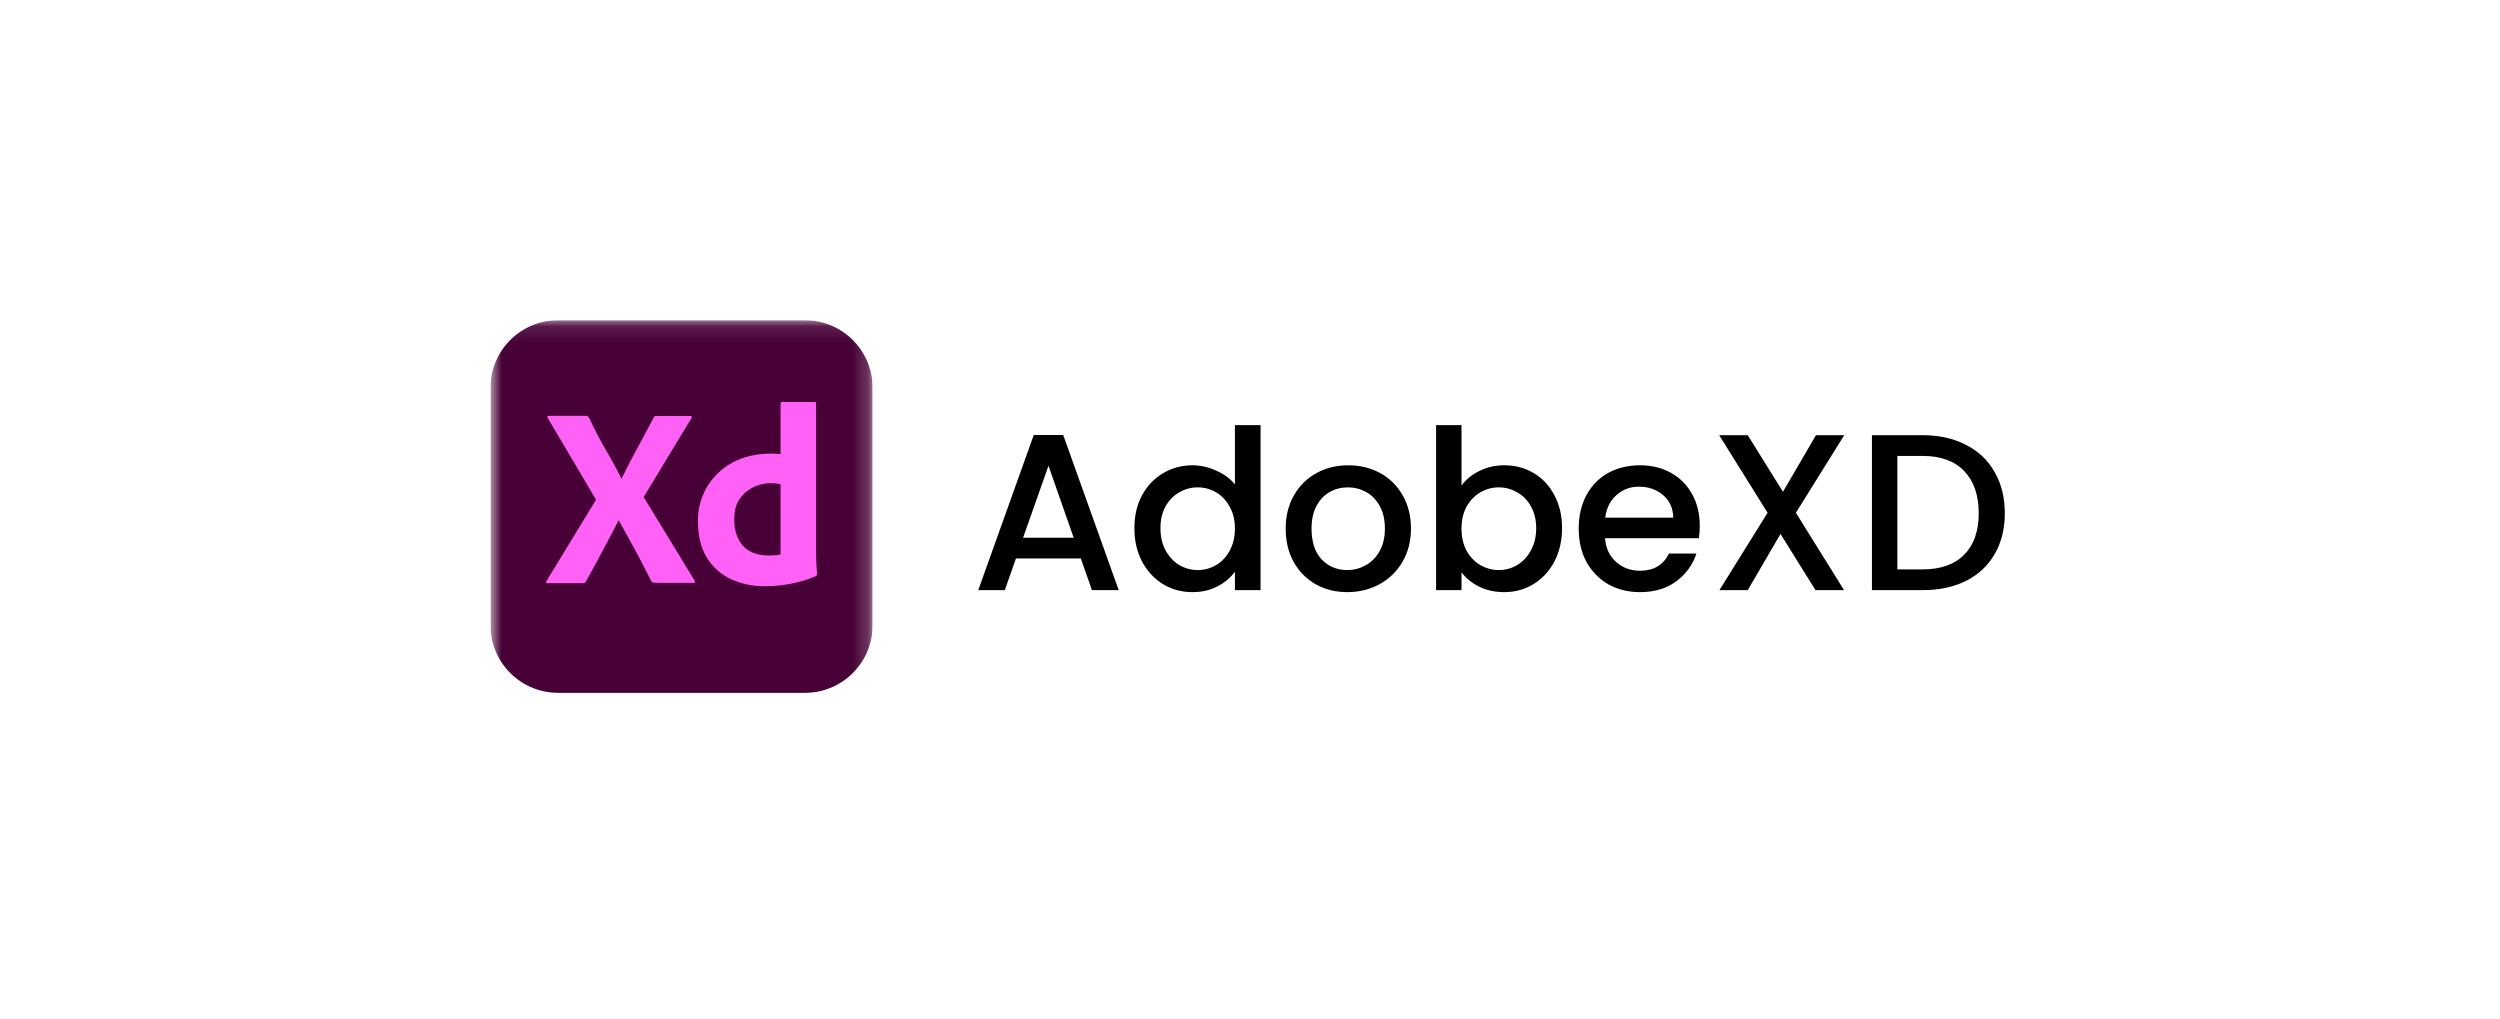 <svg width="157" height="64" viewBox="0 0 157 64" fill="none" xmlns="http://www.w3.org/2000/svg">
<g filter="url(#filter0_d_52_597)">
<rect x="10.801" y="10.5" width="135.49" height="43.2" rx="21.6" fill="white" shape-rendering="crispEdges"/>
<g clip-path="url(#clip0_52_597)">
<g clip-path="url(#clip1_52_597)">
<g clip-path="url(#clip2_52_597)">
<mask id="mask0_52_597" style="mask-type:luminance" maskUnits="userSpaceOnUse" x="30" y="20" width="25" height="25">
<path d="M54.801 20.11H30.801V44.11H54.801V20.11Z" fill="white"/>
</mask>
<g mask="url(#mask0_52_597)">
<path d="M35.051 20.11H50.551C52.901 20.11 54.801 22.01 54.801 24.36V39.26C54.801 41.61 52.901 43.51 50.551 43.51H35.051C32.701 43.51 30.801 41.61 30.801 39.26V24.36C30.801 22.01 32.701 20.11 35.051 20.11Z" fill="#470137"/>
<path d="M43.421 26.264L40.421 31.214L43.621 36.464C43.641 36.504 43.651 36.544 43.641 36.584C43.631 36.624 43.591 36.594 43.531 36.604H41.241C41.081 36.604 40.971 36.594 40.901 36.494C40.691 36.074 40.471 35.664 40.261 35.244C40.051 34.834 39.821 34.414 39.581 33.984C39.341 33.554 39.101 33.124 38.861 32.684H38.841C38.631 33.114 38.401 33.544 38.171 33.974C37.941 34.404 37.711 34.834 37.491 35.254C37.261 35.674 37.031 36.104 36.801 36.514C36.761 36.614 36.681 36.624 36.571 36.624H34.371C34.331 36.624 34.301 36.644 34.301 36.594C34.291 36.554 34.301 36.514 34.321 36.484L37.431 31.384L34.401 26.254C34.371 26.214 34.361 26.174 34.381 26.154C34.401 26.124 34.441 26.114 34.481 26.114H36.751C36.801 26.114 36.851 26.124 36.891 26.134C36.931 26.154 36.961 26.184 36.991 26.224C37.181 26.654 37.401 27.084 37.631 27.514C37.871 27.944 38.101 28.364 38.351 28.784C38.591 29.204 38.811 29.624 39.021 30.054H39.041C39.251 29.614 39.471 29.184 39.691 28.764C39.911 28.344 40.141 27.924 40.371 27.504C40.601 27.084 40.821 26.654 41.041 26.244C41.051 26.204 41.071 26.164 41.101 26.144C41.141 26.124 41.181 26.114 41.231 26.124H43.341C43.391 26.114 43.441 26.144 43.451 26.194C43.461 26.204 43.441 26.244 43.421 26.264Z" fill="#FF61F6"/>
<path d="M48.041 36.814C47.3 36.824 46.56 36.674 45.891 36.364C45.261 36.074 44.74 35.594 44.38 35.004C44.011 34.394 43.831 33.634 43.831 32.724C43.821 31.984 44.011 31.254 44.38 30.614C44.761 29.964 45.31 29.424 45.971 29.064C46.67 28.674 47.511 28.484 48.501 28.484C48.55 28.484 48.62 28.484 48.711 28.494C48.8 28.504 48.901 28.504 49.02 28.514V25.354C49.02 25.284 49.05 25.244 49.12 25.244H51.151C51.2 25.234 51.24 25.274 51.251 25.314C51.251 25.324 51.251 25.334 51.251 25.334V34.854C51.251 35.034 51.261 35.234 51.27 35.454C51.291 35.664 51.3 35.864 51.31 36.034C51.31 36.104 51.281 36.164 51.211 36.194C50.691 36.414 50.141 36.574 49.581 36.674C49.071 36.764 48.56 36.814 48.041 36.814ZM49.02 34.814V30.414C48.931 30.394 48.84 30.374 48.751 30.364C48.641 30.354 48.531 30.344 48.42 30.344C48.031 30.344 47.641 30.424 47.291 30.604C46.95 30.774 46.66 31.024 46.441 31.344C46.221 31.664 46.111 32.094 46.111 32.614C46.1 32.964 46.16 33.314 46.281 33.644C46.38 33.914 46.531 34.154 46.73 34.354C46.92 34.534 47.151 34.674 47.41 34.754C47.681 34.844 47.961 34.884 48.24 34.884C48.391 34.884 48.531 34.874 48.66 34.864C48.791 34.874 48.901 34.854 49.02 34.814Z" fill="#FF61F6"/>
</g>
</g>
</g>
</g>
<path d="M67.875 35.072H63.801L63.101 37.06H61.435L64.921 27.316H66.769L70.255 37.06H68.575L67.875 35.072ZM67.427 33.77L65.845 29.248L64.249 33.77H67.427ZM71.239 33.168C71.239 32.393 71.397 31.707 71.715 31.11C72.041 30.513 72.48 30.051 73.031 29.724C73.591 29.388 74.211 29.22 74.893 29.22C75.397 29.22 75.891 29.332 76.377 29.556C76.871 29.771 77.263 30.06 77.553 30.424V26.7H79.163V37.06H77.553V35.898C77.291 36.271 76.927 36.579 76.461 36.822C76.003 37.065 75.476 37.186 74.879 37.186C74.207 37.186 73.591 37.018 73.031 36.682C72.48 36.337 72.041 35.861 71.715 35.254C71.397 34.638 71.239 33.943 71.239 33.168ZM77.553 33.196C77.553 32.664 77.441 32.202 77.217 31.81C77.002 31.418 76.717 31.119 76.363 30.914C76.008 30.709 75.625 30.606 75.215 30.606C74.804 30.606 74.421 30.709 74.067 30.914C73.712 31.11 73.423 31.404 73.199 31.796C72.984 32.179 72.877 32.636 72.877 33.168C72.877 33.7 72.984 34.167 73.199 34.568C73.423 34.969 73.712 35.277 74.067 35.492C74.431 35.697 74.813 35.8 75.215 35.8C75.625 35.8 76.008 35.697 76.363 35.492C76.717 35.287 77.002 34.988 77.217 34.596C77.441 34.195 77.553 33.728 77.553 33.196ZM84.605 37.186C83.877 37.186 83.219 37.023 82.631 36.696C82.043 36.36 81.581 35.893 81.245 35.296C80.909 34.689 80.741 33.989 80.741 33.196C80.741 32.412 80.913 31.717 81.259 31.11C81.604 30.503 82.076 30.037 82.673 29.71C83.27 29.383 83.938 29.22 84.675 29.22C85.412 29.22 86.079 29.383 86.677 29.71C87.274 30.037 87.746 30.503 88.091 31.11C88.436 31.717 88.609 32.412 88.609 33.196C88.609 33.98 88.431 34.675 88.077 35.282C87.722 35.889 87.237 36.36 86.621 36.696C86.014 37.023 85.342 37.186 84.605 37.186ZM84.605 35.8C85.016 35.8 85.398 35.702 85.753 35.506C86.117 35.31 86.411 35.016 86.635 34.624C86.859 34.232 86.971 33.756 86.971 33.196C86.971 32.636 86.864 32.165 86.649 31.782C86.434 31.39 86.15 31.096 85.795 30.9C85.44 30.704 85.058 30.606 84.647 30.606C84.236 30.606 83.853 30.704 83.499 30.9C83.153 31.096 82.878 31.39 82.673 31.782C82.468 32.165 82.365 32.636 82.365 33.196C82.365 34.027 82.575 34.671 82.995 35.128C83.424 35.576 83.961 35.8 84.605 35.8ZM91.783 30.494C92.053 30.121 92.422 29.817 92.889 29.584C93.365 29.341 93.892 29.22 94.471 29.22C95.152 29.22 95.768 29.383 96.319 29.71C96.869 30.037 97.303 30.503 97.621 31.11C97.938 31.707 98.097 32.393 98.097 33.168C98.097 33.943 97.938 34.638 97.621 35.254C97.303 35.861 96.865 36.337 96.305 36.682C95.754 37.018 95.143 37.186 94.471 37.186C93.873 37.186 93.341 37.069 92.875 36.836C92.417 36.603 92.053 36.304 91.783 35.94V37.06H90.187V26.7H91.783V30.494ZM96.473 33.168C96.473 32.636 96.361 32.179 96.137 31.796C95.922 31.404 95.633 31.11 95.269 30.914C94.914 30.709 94.531 30.606 94.121 30.606C93.719 30.606 93.337 30.709 92.973 30.914C92.618 31.119 92.329 31.418 92.105 31.81C91.89 32.202 91.783 32.664 91.783 33.196C91.783 33.728 91.89 34.195 92.105 34.596C92.329 34.988 92.618 35.287 92.973 35.492C93.337 35.697 93.719 35.8 94.121 35.8C94.531 35.8 94.914 35.697 95.269 35.492C95.633 35.277 95.922 34.969 96.137 34.568C96.361 34.167 96.473 33.7 96.473 33.168ZM106.745 33.014C106.745 33.303 106.726 33.565 106.689 33.798H100.795C100.842 34.414 101.07 34.909 101.481 35.282C101.892 35.655 102.396 35.842 102.993 35.842C103.852 35.842 104.458 35.483 104.813 34.764H106.535C106.302 35.473 105.877 36.057 105.261 36.514C104.654 36.962 103.898 37.186 102.993 37.186C102.256 37.186 101.593 37.023 101.005 36.696C100.426 36.36 99.969 35.893 99.633 35.296C99.306 34.689 99.143 33.989 99.143 33.196C99.143 32.403 99.302 31.707 99.619 31.11C99.945 30.503 100.398 30.037 100.977 29.71C101.565 29.383 102.237 29.22 102.993 29.22C103.721 29.22 104.37 29.379 104.939 29.696C105.508 30.013 105.952 30.461 106.269 31.04C106.586 31.609 106.745 32.267 106.745 33.014ZM105.079 32.51C105.07 31.922 104.86 31.451 104.449 31.096C104.038 30.741 103.53 30.564 102.923 30.564C102.372 30.564 101.901 30.741 101.509 31.096C101.117 31.441 100.884 31.913 100.809 32.51H105.079ZM112.782 32.202L115.806 37.06H114.014L111.816 33.532L109.758 37.06H107.98L111.004 32.202L107.966 27.33H109.758L111.97 30.886L114.042 27.33H115.82L112.782 32.202ZM120.736 27.33C121.772 27.33 122.677 27.531 123.452 27.932C124.236 28.324 124.838 28.893 125.258 29.64C125.687 30.377 125.902 31.241 125.902 32.23C125.902 33.219 125.687 34.078 125.258 34.806C124.838 35.534 124.236 36.094 123.452 36.486C122.677 36.869 121.772 37.06 120.736 37.06H117.558V27.33H120.736ZM120.736 35.758C121.874 35.758 122.747 35.45 123.354 34.834C123.96 34.218 124.264 33.35 124.264 32.23C124.264 31.101 123.96 30.219 123.354 29.584C122.747 28.949 121.874 28.632 120.736 28.632H119.154V35.758H120.736Z" fill="black"/>
</g>
<defs>
<filter id="filter0_d_52_597" x="0.801" y="0.5" width="155.49" height="63.2" filterUnits="userSpaceOnUse" color-interpolation-filters="sRGB">
<feFlood flood-opacity="0" result="BackgroundImageFix"/>
<feColorMatrix in="SourceAlpha" type="matrix" values="0 0 0 0 0 0 0 0 0 0 0 0 0 0 0 0 0 0 127 0" result="hardAlpha"/>
<feOffset/>
<feGaussianBlur stdDeviation="5"/>
<feComposite in2="hardAlpha" operator="out"/>
<feColorMatrix type="matrix" values="0 0 0 0 0 0 0 0 0 0 0 0 0 0 0 0 0 0 0.05 0"/>
<feBlend mode="normal" in2="BackgroundImageFix" result="effect1_dropShadow_52_597"/>
<feBlend mode="normal" in="SourceGraphic" in2="effect1_dropShadow_52_597" result="shape"/>
</filter>
<clipPath id="clip0_52_597">
<rect width="24" height="24" fill="white" transform="translate(30.801 20.11)"/>
</clipPath>
<clipPath id="clip1_52_597">
<rect width="24" height="24" fill="white" transform="translate(30.801 20.11)"/>
</clipPath>
<clipPath id="clip2_52_597">
<rect width="24" height="24" fill="white" transform="translate(30.801 20.11)"/>
</clipPath>
</defs>
</svg>
